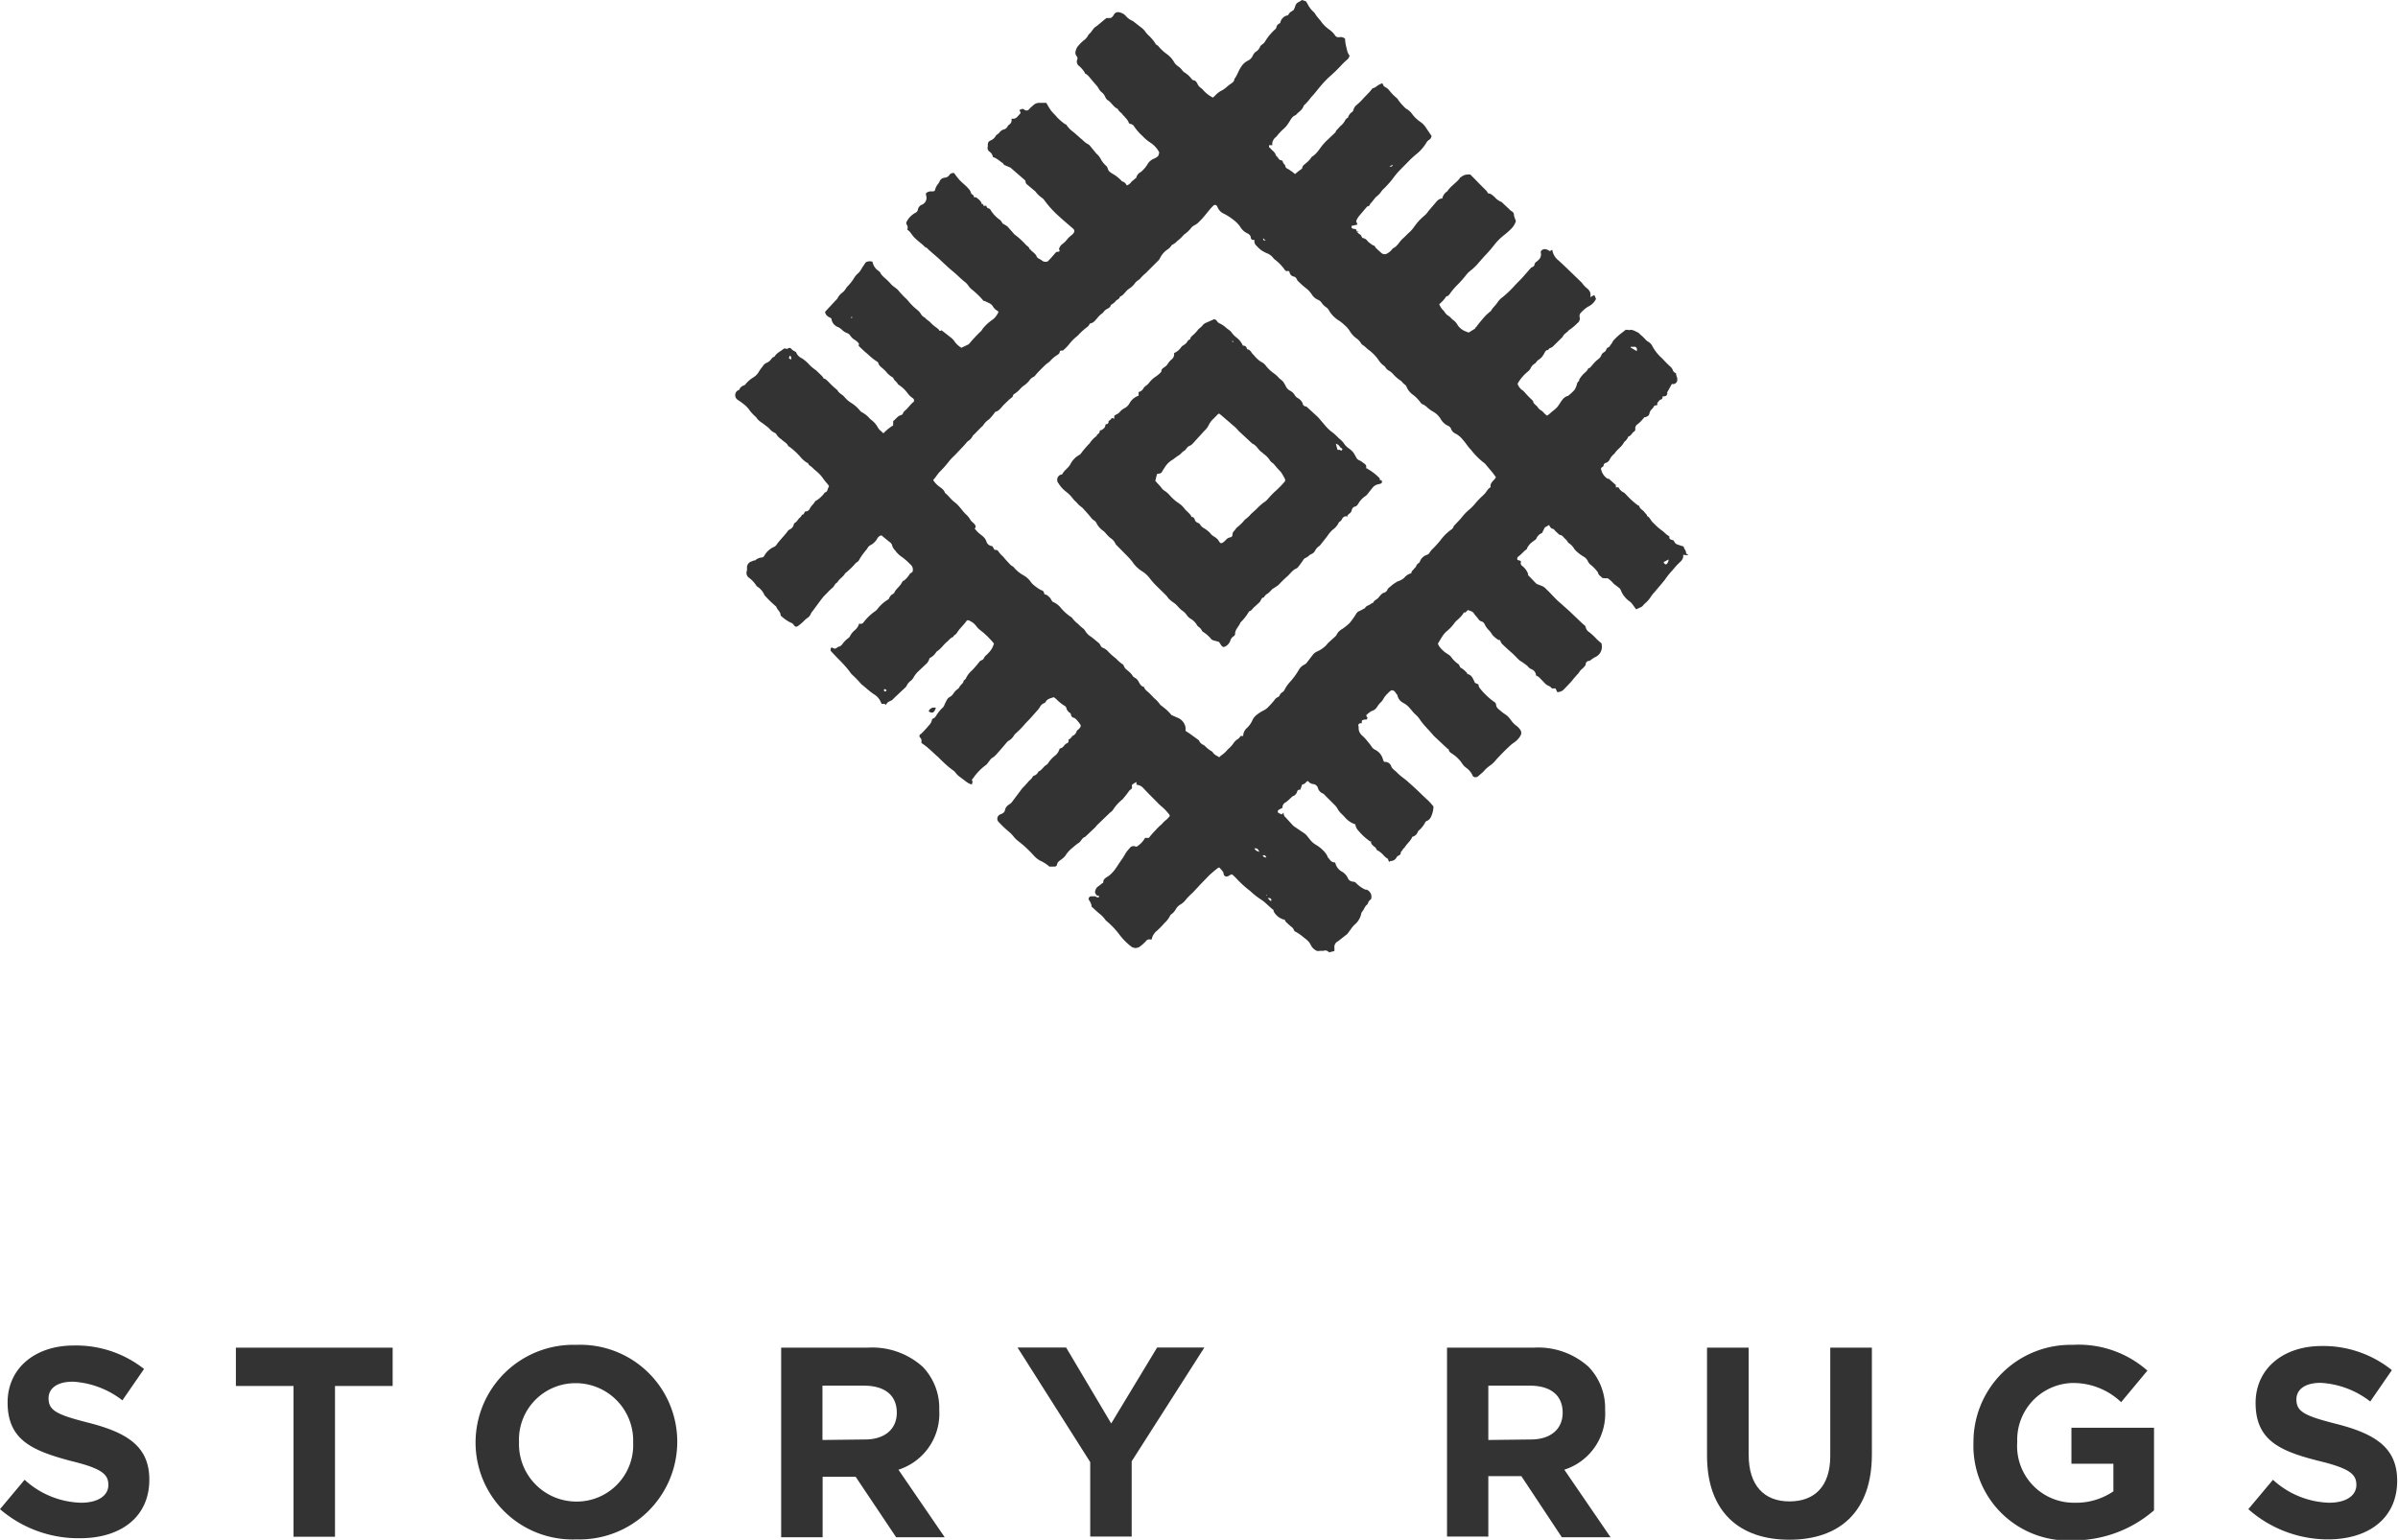 <svg xmlns="http://www.w3.org/2000/svg" viewBox="0 0 145.17 93.25"><defs><style>.cls-1{fill:#333;}</style></defs><title>logo-main</title><g id="Layer_2" data-name="Layer 2"><g id="Layer_1-2" data-name="Layer 1"><path class="cls-1" d="M101.54,22.92a.7.7,0,0,0,0,.1.26.26,0,0,1-.33.23h0l-.22.4s-.07.1-.06.14,0,.21-.19.21,0,0-.06,0,0,.16-.12.19-.12.1-.18.15l-.05.06,0,.12c-.06.05-.17,0-.22.11s-.12.14-.17.21a.44.44,0,0,0-.07.14c-.05.19-.05.19-.27.29a.14.14,0,0,0-.06,0,2.23,2.23,0,0,1-.39.41A.3.3,0,0,0,99,26a.17.17,0,0,1-.07.13c-.14.08-.18.27-.35.3,0,0,0,0,0,0a.8.8,0,0,1-.26.34c-.13.29-.43.44-.58.7a1,1,0,0,0-.3.37.4.4,0,0,1-.22.19.16.16,0,0,0-.14.15c0,.1-.13.09-.16.2a.9.9,0,0,0,.4.61l.07,0,.43.38v.14h.16a.67.67,0,0,0,.33.32.29.29,0,0,1,.08.07l.2.21a4.92,4.92,0,0,0,.59.51s.06,0,.06,0c0,.19.22.26.31.39s.15.13.16.24a.06.06,0,0,0,0,0c.16.07.21.24.32.36l.33.32.21.17a1.22,1.22,0,0,1,.23.19,1.48,1.48,0,0,0,.26.19l0,.12a.32.32,0,0,0,.24.11l.08.13a.31.31,0,0,0,.19.14l.36.12c0,.12.13.22.14.35s.08.1.12.15-.19,0-.29,0a.85.85,0,0,0,0,.11.52.52,0,0,1-.19.32l-.21.21c-.12.13-.23.28-.36.41a5.19,5.19,0,0,0-.36.47l-.24.29-.4.47a2.36,2.36,0,0,0-.23.3,1.61,1.61,0,0,1-.3.34,1,1,0,0,0-.13.13.36.36,0,0,1-.17.13l-.26.12-.28-.38-.1-.09a1.49,1.49,0,0,1-.55-.69.32.32,0,0,0-.09-.13l-.34-.26,0,0a1.69,1.69,0,0,0-.36-.33A1.83,1.83,0,0,1,97,35c-.09-.11-.24-.17-.26-.33a2.19,2.19,0,0,0-.42-.45.58.58,0,0,1-.2-.25.61.61,0,0,0-.23-.25,2.53,2.53,0,0,1-.47-.35,1.5,1.5,0,0,1-.11-.12,1,1,0,0,0-.37-.38.83.83,0,0,0-.21-.26c-.1-.09-.16-.22-.32-.22l-.24-.22a1.57,1.57,0,0,0-.13-.14s-.12,0-.17-.09a.55.55,0,0,1-.09-.15l-.26.15-.17.34a.11.11,0,0,1,0,0,.59.59,0,0,0-.34.33.34.34,0,0,1-.11.11,2.77,2.77,0,0,0-.26.2,1.91,1.91,0,0,0-.19.26s0,.08-.07.11-.29.29-.46.41a.16.16,0,0,0-.05.21l.2.06s0,0,0,.07a.2.2,0,0,0,.08.23,1.08,1.08,0,0,1,.36.49.17.17,0,0,0,0,.07l.47.49s.07.06.09.06.21.08.31.12a.77.77,0,0,1,.25.2c.23.21.42.44.64.65L95,37l.84.8.11.08S96,38,96,38a.43.43,0,0,0,.18.26,3.58,3.58,0,0,1,.46.42c.1.11.23.2.32.29v.06a.68.68,0,0,1-.43.78l-.18.12a.5.5,0,0,1-.13.09c-.14,0-.23.09-.23.25a1.63,1.63,0,0,1-.19.22.65.65,0,0,0-.2.22.77.77,0,0,1-.12.14c-.09.11-.19.21-.28.33s-.34.37-.51.55a.54.54,0,0,1-.42.18l-.1-.22-.22,0a.49.49,0,0,0-.23-.17.77.77,0,0,1-.25-.2L93.16,41a.84.84,0,0,0-.17-.09.43.43,0,0,0-.29-.39.59.59,0,0,1-.23-.19A4,4,0,0,0,92,40c-.16-.14-.3-.31-.46-.45l-.26-.23c-.13-.12-.25-.23-.37-.35a.84.84,0,0,1-.1-.21s-.06,0-.08,0-.32-.2-.42-.37a1.45,1.45,0,0,0-.22-.27,1.41,1.41,0,0,1-.21-.31.3.3,0,0,0-.19-.18.3.3,0,0,1-.19-.14c-.08-.12-.19-.21-.27-.34s-.2-.14-.31-.19-.14.13-.24.13-.07,0-.09.06a2.39,2.39,0,0,1-.43.45,1.49,1.49,0,0,0-.17.21,2.63,2.63,0,0,1-.4.41,1.28,1.28,0,0,0-.25.28c-.1.15-.19.31-.29.47a.64.64,0,0,0,.14.25,1.78,1.78,0,0,0,.47.4.7.7,0,0,1,.2.18,1.66,1.66,0,0,0,.42.41c.09.06.07.2.19.25a1,1,0,0,1,.23.18l.11.11s0,.07.07.08c.21.06.28.24.36.41l.05.11.22.1,0,.07a.51.51,0,0,0,.05.12,4.18,4.18,0,0,0,.89.86.23.23,0,0,1,.12.17c0,.19.18.29.3.4s.27.19.39.29a2,2,0,0,1,.24.29,1.31,1.31,0,0,0,.3.3,1,1,0,0,1,.16.15c.18.2.18.35,0,.58s-.31.28-.47.41a12.55,12.55,0,0,0-.92.92,1.77,1.77,0,0,1-.41.38,2.18,2.18,0,0,0-.37.35l-.31.27a.24.24,0,0,1-.31,0,1.17,1.17,0,0,0-.43-.53.93.93,0,0,1-.22-.24,2.11,2.11,0,0,0-.57-.57c-.09-.07-.21-.11-.24-.24s-.06-.06-.09-.1l-.79-.74-.06-.06c-.27-.34-.6-.62-.84-1a1.81,1.81,0,0,0-.27-.29c-.22-.21-.37-.49-.65-.64s-.36-.28-.42-.52c-.09-.08-.12-.22-.26-.27s-.25.12-.35.21-.09.11-.14.16-.13.24-.23.33a1.35,1.35,0,0,0-.25.31.57.57,0,0,1-.33.24,1.58,1.58,0,0,0-.32.25c0,.11.16.15,0,.27a.35.35,0,0,0-.27.06v.16a.3.3,0,0,0-.1,0,.13.13,0,0,0-.09.2s0,.06,0,.09c0,.22.1.36.24.48a2.08,2.08,0,0,1,.24.25c.11.14.23.27.32.42a.59.59,0,0,0,.23.18.9.9,0,0,1,.44.56,1.54,1.54,0,0,0,.07.16.39.39,0,0,1,.43.26c.07.18.24.26.36.39s.29.26.45.38.23.2.35.3l.32.29c.25.23.49.48.74.7a3.74,3.74,0,0,1,.34.38,1.52,1.52,0,0,1-.14.6.5.5,0,0,1-.23.26c-.05,0-.12.07-.14.12a1.69,1.69,0,0,1-.33.43s-.09.07-.11.12a.44.44,0,0,1-.29.29s-.05,0-.07.08c-.12.23-.34.39-.46.62,0,0-.06,0-.08.07s-.12.13-.13.2a.19.19,0,0,1-.13.18.26.26,0,0,0-.12.1.4.4,0,0,1-.39.23s0,0-.07.06a.57.57,0,0,0-.06-.14S84.06,52,84,52a1.54,1.54,0,0,1-.21-.17,1.43,1.43,0,0,0-.37-.32c-.07,0-.1-.12-.15-.18S83,51.16,83,51s0,0-.06-.05a3.57,3.57,0,0,1-.69-.63.68.68,0,0,1-.2-.4,1.41,1.41,0,0,1-.66-.46l-.19-.19a1.11,1.11,0,0,1-.23-.3,1,1,0,0,0-.2-.25l-.55-.55s-.09-.11-.14-.12a.5.5,0,0,1-.3-.35.34.34,0,0,0-.28-.22.43.43,0,0,1-.31-.18c-.11,0-.16.16-.29.19s-.08.09-.11.14a1.61,1.61,0,0,0-.07.19c-.07,0-.15,0-.19.1a.4.4,0,0,1-.28.3s-.06.06-.1.09a2.54,2.54,0,0,1-.32.28.33.33,0,0,0-.19.33.09.09,0,0,1,0,0,2.26,2.26,0,0,0-.24.13.11.11,0,0,0,0,.18l.19.09.12-.11a.32.32,0,0,0,.12.29l.4.44a.7.7,0,0,0,.12.11l.65.44a.67.67,0,0,1,.11.11l.17.21a1.26,1.26,0,0,0,.42.37,2.18,2.18,0,0,1,.46.38,1.21,1.21,0,0,1,.21.31c0,.06.08.11.12.17a.39.39,0,0,0,.34.19.81.81,0,0,0,.42.56.88.88,0,0,1,.33.35.36.36,0,0,0,.33.25.29.29,0,0,1,.21.11,1.79,1.79,0,0,0,.53.37l.07,0a.46.46,0,0,1,.28.58.49.49,0,0,0-.19.25.17.17,0,0,1-.06.09c-.14.11-.17.29-.29.42a.31.31,0,0,0-.06.15A1.19,1.19,0,0,1,82,56a1.53,1.53,0,0,0-.16.18l-.27.37-.06.05L81,57a.38.38,0,0,0-.22.37,1.08,1.08,0,0,1,0,.22l-.31.08c-.18-.13-.18-.13-.37-.09l-.21,0a.3.3,0,0,1-.28-.06.73.73,0,0,1-.25-.28.94.94,0,0,0-.18-.26,2,2,0,0,0-.24-.2,3,3,0,0,0-.53-.37.14.14,0,0,1-.07-.07.45.45,0,0,0-.18-.23,4.16,4.16,0,0,1-.32-.29.42.42,0,0,1-.06-.12,1,1,0,0,1-.68-.52s0-.05,0-.07c-.28-.21-.51-.49-.81-.67a4.32,4.32,0,0,1-.59-.47,6.77,6.77,0,0,1-.84-.76,2.9,2.9,0,0,0-.27-.26c-.14,0-.23.17-.39.12s-.1-.19-.17-.29a3.11,3.11,0,0,0-.21-.24h-.06a6.39,6.39,0,0,0-.58.49l-.58.6-.09.1c-.11.12-.22.24-.33.35a3.69,3.69,0,0,0-.4.41,1,1,0,0,1-.3.27.8.8,0,0,0-.3.3.9.9,0,0,1-.29.32.2.2,0,0,0-.06.08,1.37,1.37,0,0,1-.33.43,4.94,4.94,0,0,1-.55.55.26.26,0,0,0-.05.06.85.85,0,0,0-.18.39.28.28,0,0,1-.1,0,.24.24,0,0,0-.24.09,2.16,2.16,0,0,1-.36.33.44.44,0,0,1-.55,0,3.78,3.78,0,0,1-.7-.71,4.85,4.85,0,0,0-.8-.84.32.32,0,0,1-.07-.08,1.57,1.57,0,0,0-.34-.35c-.17-.14-.32-.29-.48-.43a.13.13,0,0,1,0-.07.92.92,0,0,0-.15-.32.15.15,0,0,1,.11-.23c.09,0,.19,0,.27,0a.27.27,0,0,0,.14.06c.05,0,.08,0,.09-.06s-.12,0-.18-.1-.09-.14-.05-.25a.44.44,0,0,1,.18-.26,2,2,0,0,0,.23-.18s.07,0,.07-.08c0-.21.23-.29.37-.4a1.86,1.86,0,0,0,.36-.39c.13-.18.25-.38.38-.56s.19-.31.29-.46a2.62,2.62,0,0,1,.19-.23.29.29,0,0,1,.38-.1h.05a1.46,1.46,0,0,0,.51-.53h.23a4.26,4.26,0,0,1,.4-.46,3.26,3.26,0,0,1,.38-.37,1.86,1.86,0,0,1,.24-.24,1.2,1.2,0,0,0,.24-.25.24.24,0,0,0,0-.06,3.22,3.22,0,0,0-.46-.5,2.57,2.57,0,0,1-.31-.29c-.28-.28-.56-.56-.83-.85a.62.62,0,0,0-.41-.2v-.07l0-.09a1,1,0,0,0-.28.18s0,.05,0,.07c.06.17-.11.2-.17.29a4.87,4.87,0,0,1-.35.45l-.05.06a2.61,2.61,0,0,0-.59.66,1.1,1.1,0,0,1-.16.14l-.76.73c-.06.06-.11.14-.18.2l-.57.54c-.2.06-.24.28-.4.37a2.59,2.59,0,0,0-.34.27,1.85,1.85,0,0,0-.45.49,1.19,1.19,0,0,1-.3.27c-.09.07-.18.13-.21.27s-.11.12-.19.13h-.27a2.23,2.23,0,0,0-.56-.36,1.48,1.48,0,0,1-.34-.26q-.26-.29-.55-.56c-.15-.14-.32-.27-.48-.4a1.67,1.67,0,0,1-.23-.23,2,2,0,0,0-.3-.31,6.71,6.71,0,0,1-.61-.58.28.28,0,0,1,.09-.46,1.14,1.14,0,0,0,.15-.07.28.28,0,0,0,.14-.19.49.49,0,0,1,.25-.34.78.78,0,0,0,.23-.23l.57-.76,0,0a5,5,0,0,0,.35-.38c.09-.11.22-.18.28-.32a.1.1,0,0,1,.06-.05.47.47,0,0,0,.29-.26s0,0,0,0c.21-.08.3-.31.49-.41a.13.13,0,0,0,.06-.05,2.06,2.06,0,0,1,.51-.55.86.86,0,0,0,.22-.38.4.4,0,0,0,.27-.18.58.58,0,0,1,.16-.14c.06,0,.12-.08.11-.17s0-.06.06-.08l.15-.15s0-.06.05-.06.18-.12.22-.24.08-.1.12-.14a.81.81,0,0,0,.12-.15.15.15,0,0,0,0-.13,2,2,0,0,0-.2-.26.61.61,0,0,0-.18-.16c-.1,0-.19-.09-.2-.22a.12.12,0,0,0-.06-.08.5.5,0,0,1-.21-.27c0-.05-.05-.13-.1-.15a2.65,2.65,0,0,1-.52-.42l-.14-.11c-.19.06-.4.09-.51.3a.15.15,0,0,1-.08.06.5.5,0,0,0-.27.26,1.09,1.09,0,0,1-.15.19l-.39.44c-.13.15-.28.28-.4.43a5.23,5.23,0,0,1-.53.53l-.07.08a.87.87,0,0,1-.38.37s0,0-.06.06c-.21.25-.42.5-.64.74s-.23.17-.33.28-.17.23-.27.34A3.43,3.43,0,0,0,59,47a1.67,1.67,0,0,1-.16.21c0,.08.08.15,0,.23l0,.07a1,1,0,0,1-.33-.16l-.37-.28a1.18,1.18,0,0,1-.31-.3.74.74,0,0,0-.16-.14l-.17-.13a8.48,8.48,0,0,1-.69-.64c-.21-.18-.41-.38-.62-.56s-.27-.21-.41-.31a1.12,1.12,0,0,0,0-.21,1,1,0,0,0-.12-.17c0-.05,0-.13.1-.17a6,6,0,0,0,.47-.51.66.66,0,0,0,.2-.39.87.87,0,0,0,.15-.08.59.59,0,0,0,.1-.13,2.48,2.48,0,0,1,.39-.48.32.32,0,0,0,.09-.13,2.71,2.71,0,0,1,.14-.29.43.43,0,0,1,.19-.22.58.58,0,0,0,.22-.2,1.05,1.05,0,0,1,.26-.28.3.3,0,0,0,.11-.12c.06-.15.25-.22.26-.4,0,0,0,0,0,0s.1-.06.13-.12a1.42,1.42,0,0,1,.37-.49,5.64,5.64,0,0,0,.44-.51.3.3,0,0,1,.15-.11.23.23,0,0,0,.13-.12c.06-.14.19-.21.28-.32a1.23,1.23,0,0,0,.33-.57,4.8,4.8,0,0,0-.63-.65l-.27-.22a1.07,1.07,0,0,1-.18-.2,1,1,0,0,0-.4-.31.13.13,0,0,0-.17,0c-.17.25-.4.44-.56.69s-.22.14-.24.28,0,0,0,0c-.18.06-.28.22-.42.33s-.34.4-.56.54a.32.32,0,0,0-.09.1,1,1,0,0,1-.38.33.71.71,0,0,1-.26.4l-.39.37a1.52,1.52,0,0,0-.33.42.64.64,0,0,1-.16.18.76.76,0,0,0-.24.29.26.26,0,0,1-.06.09l-.67.63L54,42.4c-.12.06-.25.09-.33.22s-.08,0-.12,0h-.18l-.06-.13a1,1,0,0,0-.39-.44c-.28-.18-.52-.42-.78-.62l0,0a6.17,6.17,0,0,0-.58-.6c-.08-.09-.15-.2-.23-.3a9,9,0,0,0-.64-.69l-.37-.39a.19.19,0,0,1,0-.23s.06,0,.08,0a.19.19,0,0,0,.27,0,.29.29,0,0,1,.15-.07A.44.44,0,0,0,51,39a1.64,1.64,0,0,1,.37-.37.44.44,0,0,0,.12-.17,1.22,1.22,0,0,1,.26-.3.77.77,0,0,0,.26-.4.22.22,0,0,0,.28-.09v0A3.06,3.06,0,0,1,53,37a.74.74,0,0,0,.11-.11,2.34,2.34,0,0,1,.66-.59.22.22,0,0,0,.06-.08A.51.51,0,0,1,54,36a.31.31,0,0,0,.14-.11c.1-.23.32-.36.44-.58s.12-.11.17-.17a1.51,1.51,0,0,0,.33-.39s.09-.07.16-.12a.4.4,0,0,0-.14-.46,3.38,3.38,0,0,0-.57-.49,1.61,1.61,0,0,1-.34-.35A.66.66,0,0,1,54,33a.3.3,0,0,0-.11-.15l-.53-.43a.37.37,0,0,0-.26.21,1,1,0,0,1-.4.38.43.43,0,0,0-.17.16,1,1,0,0,1-.09.13,4.28,4.28,0,0,0-.4.55.43.43,0,0,1-.22.23,4.41,4.41,0,0,1-.66.64c-.11.22-.36.33-.47.55-.15.06-.18.24-.3.33a3.69,3.69,0,0,0-.33.32l-.19.19c-.25.3-.47.63-.71.94a.41.41,0,0,0-.07.11.55.55,0,0,1-.24.28,2.08,2.08,0,0,0-.22.2,2.86,2.86,0,0,1-.31.26c-.12.08-.18.07-.27-.06a.36.36,0,0,0-.19-.14,2.39,2.39,0,0,1-.53-.36.19.19,0,0,1-.08-.11c0-.18-.18-.29-.24-.45a.17.17,0,0,0-.06-.08,6.35,6.35,0,0,1-.67-.66,1.13,1.13,0,0,0-.47-.54l0,0a1.8,1.8,0,0,0-.49-.53.36.36,0,0,1-.1-.42,1.91,1.91,0,0,0,0-.21.39.39,0,0,1,.27-.34l.15-.06.07,0a.68.68,0,0,1,.41-.18.18.18,0,0,0,.15-.11,1.26,1.26,0,0,1,.56-.52A.35.35,0,0,0,47,33a2.73,2.73,0,0,1,.23-.29c.14-.17.3-.33.43-.51a.38.38,0,0,1,.13-.13.42.42,0,0,0,.26-.3.18.18,0,0,1,.07-.11c.14-.07.19-.23.31-.32s.08-.19.21-.19l.1-.18a.28.28,0,0,0,.29-.18c.07-.15.21-.25.29-.39a.25.25,0,0,1,.1-.09,1.58,1.58,0,0,0,.35-.29.63.63,0,0,0,.13-.16A.26.26,0,0,1,50,29.8a.23.23,0,0,0,.1-.15,1.37,1.37,0,0,1,.09-.21,1.51,1.51,0,0,0-.1-.14,3.54,3.54,0,0,1-.3-.38,2.31,2.31,0,0,0-.35-.37,3.16,3.16,0,0,1-.26-.23c-.07-.09-.21-.12-.25-.24s0,0-.06-.05a1.67,1.67,0,0,1-.44-.39,4.25,4.25,0,0,0-.66-.6s-.05,0-.06-.05c-.09-.18-.28-.25-.41-.39A.93.93,0,0,1,47,26.3a.23.23,0,0,0-.12-.1.86.86,0,0,1-.31-.25,1.66,1.66,0,0,0-.21-.17c-.19-.17-.44-.27-.58-.51,0,0-.08-.07-.12-.11a2.38,2.38,0,0,1-.27-.3,1.74,1.74,0,0,0-.31-.34,4.06,4.06,0,0,0-.41-.3.34.34,0,0,1,0-.58s.08,0,.1-.08a.44.44,0,0,1,.26-.22.17.17,0,0,0,.09-.06,1.87,1.87,0,0,1,.51-.44,1,1,0,0,0,.28-.28c.08-.14.18-.27.28-.4a.47.47,0,0,1,.2-.18.64.64,0,0,0,.31-.25.5.5,0,0,1,.12-.11s.07,0,.09-.06c.14-.21.38-.3.56-.46.09,0,.17.05.24,0a.13.13,0,0,1,.17,0,.7.7,0,0,0,.26.19.13.13,0,0,1,.07.08.66.66,0,0,0,.34.33,2.42,2.42,0,0,1,.45.39,2.28,2.28,0,0,0,.37.31.61.61,0,0,1,.1.09l.25.24.11.12s0,.07.07.08.18.12.25.19a5.8,5.8,0,0,0,.55.51c.08.19.29.25.42.41a1.71,1.71,0,0,0,.43.37,2.11,2.11,0,0,1,.53.48.33.33,0,0,0,.11.08,1.68,1.68,0,0,1,.44.35.65.65,0,0,0,.12.11,1.39,1.39,0,0,1,.36.4,1.69,1.69,0,0,0,.12.18c.08.08.17.15.25.23a2.79,2.79,0,0,1,.59-.48c0-.06,0-.12,0-.18s0-.1.05-.12.23-.28.42-.32a.18.18,0,0,0,.13-.12.36.36,0,0,1,.11-.15c.21-.16.33-.4.55-.55,0,0,0-.09,0-.12a.2.2,0,0,0-.09-.1,1.39,1.39,0,0,1-.29-.28,2,2,0,0,0-.52-.5.22.22,0,0,1-.09-.09c-.07-.13-.22-.19-.26-.34a.11.11,0,0,0-.06-.05,1.34,1.34,0,0,1-.4-.36l-.16-.15c-.11-.1-.25-.18-.29-.35a.14.14,0,0,0-.07-.08,3.36,3.36,0,0,1-.54-.43,7.33,7.33,0,0,1-.58-.53L52,20.81a1,1,0,0,0-.24-.22.89.89,0,0,1-.29-.27.36.36,0,0,0-.19-.15A.84.84,0,0,1,51,20a1,1,0,0,0-.26-.19.62.62,0,0,1-.41-.53c-.16-.09-.35-.15-.38-.4l.64-.69a.55.55,0,0,0,.12-.14.89.89,0,0,1,.27-.32.91.91,0,0,0,.23-.26.89.89,0,0,1,.1-.13,2.8,2.8,0,0,0,.41-.53,1.17,1.17,0,0,1,.25-.28,1.18,1.18,0,0,0,.2-.28c.06-.11.14-.2.2-.31a.22.22,0,0,1,.12-.09.52.52,0,0,1,.33,0,.85.85,0,0,0,.37.56s.1.07.11.12.16.22.27.31a4.26,4.26,0,0,1,.35.34l0,0c.14.18.36.26.5.45a5.1,5.1,0,0,0,.47.49l.09.1a3.43,3.43,0,0,0,.53.53,1,1,0,0,1,.22.23.57.57,0,0,0,.27.26l0,0c.09.12.22.18.32.28a2.29,2.29,0,0,0,.34.3c.08.06.17.11.21.21A.16.16,0,0,0,57,20l.55.43a1,1,0,0,1,.21.21,1.4,1.4,0,0,0,.44.42l.42-.2.06-.05a8.5,8.5,0,0,1,.71-.76c.06-.06.09-.14.14-.19a2.73,2.73,0,0,1,.54-.49,1,1,0,0,0,.26-.27,1.36,1.36,0,0,0,.11-.19s0-.08-.08-.1a.73.73,0,0,1-.26-.27c-.1-.16-.27-.2-.42-.28s-.13,0-.18-.09a4.93,4.93,0,0,0-.64-.62,1,1,0,0,1-.21-.21,1,1,0,0,0-.23-.26c-.26-.2-.49-.45-.75-.66s-.59-.53-.88-.8l-.37-.32-.16-.14c-.08-.07-.14-.17-.25-.19l0,0c-.2-.21-.44-.37-.64-.57s-.24-.36-.43-.48a.08.08,0,0,1,0-.07.29.29,0,0,0-.05-.25.17.17,0,0,1,0-.18,1.27,1.27,0,0,1,.52-.53.27.27,0,0,0,.16-.21.39.39,0,0,1,.23-.28l0,0a.45.45,0,0,0,.26-.58.72.72,0,0,1,0-.12.46.46,0,0,1,.35-.11c.11,0,.19,0,.21-.14a.88.88,0,0,1,.16-.3,1.19,1.19,0,0,0,.09-.14.37.37,0,0,1,.33-.25.36.36,0,0,0,.27-.16.29.29,0,0,1,.29-.12c.11.15.21.29.32.41s.23.22.35.33a2.25,2.25,0,0,1,.28.3.9.9,0,0,1,.08.18c0,.06.13.09.15.15s0,.12.13.09,0,0,0,0,.29.18.35.36.07,0,.11.06l0,.1s0,0,0,0h.1s.09,0,.09,0a.15.15,0,0,0,.14.16.26.26,0,0,1,.13.13,2,2,0,0,0,.55.57c.09.07.11.17.18.23a2.34,2.34,0,0,1,.25.15c.13.13.25.28.38.42a.45.45,0,0,0,.07.08,4.59,4.59,0,0,1,.68.62c.08.08.19.13.23.25s.06,0,.08.07.29.21.35.4a.27.27,0,0,0,.11.11,1.88,1.88,0,0,1,.27.17.36.36,0,0,0,.3,0c.15-.16.29-.31.42-.47s.16-.07.25-.12,0-.1,0-.15a.53.53,0,0,1,.19-.29,1.58,1.58,0,0,0,.34-.34,1.36,1.36,0,0,1,.22-.2.85.85,0,0,0,.13-.13c.07-.1.06-.17,0-.25-.33-.29-.67-.57-1-.88a5.9,5.9,0,0,1-.77-.87.64.64,0,0,0-.13-.13,1.7,1.7,0,0,1-.39-.37.61.61,0,0,0-.12-.11l-.37-.31c-.12-.1-.11-.11-.14-.27l-.9-.78L60.82,10c-.05,0-.09-.13-.15-.15s-.33-.28-.56-.34a.52.52,0,0,0-.21-.33.27.27,0,0,1-.1-.31c0-.05,0-.11,0-.16a.26.26,0,0,1,.16-.2.62.62,0,0,0,.32-.28c.06-.09.16-.12.22-.2a.53.53,0,0,1,.23-.18A.36.36,0,0,0,61,7.65a.25.25,0,0,1,.09-.1.32.32,0,0,0,.14-.36l.16,0a.45.45,0,0,0,.16-.08c.08-.08.16-.17.24-.27l-.08-.19c.11,0,.19-.12.31,0a.2.2,0,0,0,.29-.05c.08-.09.17-.16.26-.24a.49.49,0,0,1,.32-.13l.21,0h.24c.1.16.18.33.29.47s.25.26.36.4a3.37,3.37,0,0,0,.49.42s.07,0,.09.06a1.7,1.7,0,0,0,.43.43c.18.15.35.32.53.46a1.34,1.34,0,0,0,.39.29s.06.06.09.1l.36.44.1.09a1.57,1.57,0,0,1,.14.19,1.57,1.57,0,0,0,.36.47c.09.07.08.2.16.3s.24.18.37.26a2.85,2.85,0,0,1,.35.29s.06.08.1.09a.4.4,0,0,1,.26.24A.56.56,0,0,0,68.5,11l.29-.24a.49.49,0,0,1,.27-.34,2,2,0,0,0,.39-.44.78.78,0,0,1,.43-.38.85.85,0,0,0,.24-.16l.06-.21a1.62,1.62,0,0,0-.58-.62,2.43,2.43,0,0,1-.43-.37,3.14,3.14,0,0,1-.53-.61c-.07-.11-.18-.11-.29-.16a.86.86,0,0,0-.25-.37S68.06,7,68,7a.71.71,0,0,0-.11-.15.73.73,0,0,1-.23-.26l0,0c-.26-.11-.37-.39-.61-.53a.43.43,0,0,1-.14-.19.73.73,0,0,0-.21-.28.68.68,0,0,1-.2-.25,1.22,1.22,0,0,0-.18-.23l-.43-.51-.12-.11s-.08,0-.1-.09A1.66,1.66,0,0,0,65.33,4a.33.33,0,0,1-.13-.36.21.21,0,0,0,0-.21c-.18-.21-.07-.38,0-.56a2.59,2.59,0,0,1,.39-.41.91.91,0,0,0,.31-.37c.18-.13.26-.36.43-.47s.43-.36.66-.53l.25,0a.43.43,0,0,0,.19-.2.28.28,0,0,1,.34-.14.67.67,0,0,1,.37.2,1.12,1.12,0,0,0,.41.31.63.63,0,0,1,.13.09l.36.28a1.22,1.22,0,0,1,.29.28,1.51,1.51,0,0,0,.21.24,2.51,2.51,0,0,1,.41.49c0,.06.12.09.16.14a2.8,2.8,0,0,0,.55.51,1.59,1.59,0,0,1,.4.44A.78.78,0,0,0,71.3,4a1.15,1.15,0,0,1,.29.28.44.44,0,0,0,.14.12,1.66,1.66,0,0,1,.41.38.21.21,0,0,0,.1.08c.15,0,.21.14.27.25a.49.49,0,0,0,.17.2.9.9,0,0,1,.18.17,1.94,1.94,0,0,0,.57.43l.13-.12A1.38,1.38,0,0,1,74,5.46a1.36,1.36,0,0,0,.28-.21l.19-.15c.12-.08.25-.15.26-.32.17-.22.24-.48.39-.71a1.06,1.06,0,0,1,.43-.4.58.58,0,0,0,.28-.28A.73.73,0,0,1,76,3.15a.64.64,0,0,0,.29-.34s.07-.09.11-.11a.65.65,0,0,0,.2-.21,3.09,3.09,0,0,1,.58-.7.25.25,0,0,0,.09-.13.31.31,0,0,1,.19-.24.09.09,0,0,0,.05-.06A.56.56,0,0,1,77.9.94.12.12,0,0,0,78,.89c.06-.15.2-.2.31-.28a1.29,1.29,0,0,0,.1-.23.38.38,0,0,1,.24-.27L78.82,0l.24.08.11.18a1.45,1.45,0,0,0,.34.45.5.5,0,0,1,.12.15c.12.19.29.35.41.53a2.1,2.1,0,0,0,.43.4,1.49,1.49,0,0,1,.33.32.26.26,0,0,0,.3.14.38.38,0,0,1,.33.1c0,.26.08.52.14.78a.94.94,0,0,0,.13.24.49.49,0,0,1-.19.28c-.1.09-.2.18-.29.28a9.07,9.07,0,0,1-.74.72,5.9,5.9,0,0,0-.54.57c-.19.22-.36.46-.56.66a3.61,3.61,0,0,1-.46.52.08.08,0,0,0,0,0c-.06.25-.29.36-.44.53a.17.17,0,0,1-.06.05c-.21.08-.28.27-.39.43a1.66,1.66,0,0,1-.34.41,3.65,3.65,0,0,0-.37.39.5.5,0,0,1-.07.08.62.62,0,0,0-.23.36l0,.14-.19,0a.42.42,0,0,0,0,.12l.21.21a.74.74,0,0,1,.18.22c0,.1.11.14.15.22a.63.63,0,0,0,.08.1c.06.07.18,0,.21.15a.77.77,0,0,0,.15.21v0c0,.16.11.18.21.24l.22.15.16.13.19-.16.18-.13a.19.19,0,0,0,.07-.08c0-.15.17-.23.27-.33a1.33,1.33,0,0,0,.27-.3.15.15,0,0,1,.06-.06c.31-.19.46-.52.7-.78l.13-.14.59-.56s0-.08.06-.12l.22-.24a1.05,1.05,0,0,0,.29-.35.56.56,0,0,1,.12-.14s.05,0,.06-.05a.62.62,0,0,1,.26-.33.3.3,0,0,0,.07-.14.59.59,0,0,1,.22-.3,3.58,3.58,0,0,0,.4-.4l.34-.35.19-.23a.64.64,0,0,0,.28-.15,1.31,1.31,0,0,1,.32-.16.76.76,0,0,0,.09.18,1.17,1.17,0,0,0,.16.1.8.8,0,0,1,.16.15,3,3,0,0,0,.47.48.43.43,0,0,1,.08.11,3.34,3.34,0,0,0,.49.54s.06,0,.09.05a1.1,1.1,0,0,1,.22.2,2,2,0,0,0,.55.54,1.23,1.23,0,0,1,.33.35l.33.49a.29.29,0,0,1-.15.24.5.5,0,0,0-.16.17,2.55,2.55,0,0,1-.54.64,6.09,6.09,0,0,0-.54.49l-.57.58a3.86,3.86,0,0,0-.28.33,5.77,5.77,0,0,1-.63.73,1.2,1.2,0,0,0-.15.16,1.42,1.42,0,0,1-.33.35.46.46,0,0,0-.09.1l-.15.19-.14.16c0,.06-.07.13-.16.13l0,0c-.18.21-.36.42-.54.64a1.47,1.47,0,0,0-.13.25l.08.21-.36.08c0,.16,0,.16.27.2a.53.53,0,0,0,.22.31c.07,0,.11.14.17.22a.46.46,0,0,1,.32.2.48.48,0,0,0,.12.1,1,1,0,0,0,.21.15c.09,0,.12.11.17.16s.22.21.34.31a.3.3,0,0,0,.37,0,1,1,0,0,0,.31-.29.1.1,0,0,1,0,0c.27-.11.38-.39.59-.58s.28-.28.43-.41a2.21,2.21,0,0,0,.31-.37,3.26,3.26,0,0,1,.57-.61,1.28,1.28,0,0,0,.22-.24c.13-.17.28-.33.42-.5s.24-.3.45-.31a.72.72,0,0,1,.31-.44c.2-.31.52-.49.75-.78,0-.06.12-.09.17-.14s.26-.11.4-.09a.12.12,0,0,1,.07,0l.28.28.28.29.42.42a.83.83,0,0,1,.09.15c.17,0,.28.12.41.23a1,1,0,0,0,.41.29l0,0,.49.46a.43.43,0,0,0,.12.1.25.25,0,0,1,.14.19c0,.13.07.26.12.41a1.13,1.13,0,0,1-.28.46,4.92,4.92,0,0,1-.44.39,3.48,3.48,0,0,0-.59.59,8.12,8.12,0,0,1-.62.71l-.29.33a3.53,3.53,0,0,1-.54.53,1.29,1.29,0,0,0-.25.25,7.15,7.15,0,0,1-.48.55,4,4,0,0,0-.53.62.44.44,0,0,1-.12.11s-.09,0-.11.07a2.16,2.16,0,0,1-.39.42,1,1,0,0,0,.21.34c.09.08.14.19.22.27s.19.12.25.2a1.77,1.77,0,0,0,.24.21.84.84,0,0,1,.17.21,1,1,0,0,0,.54.43l.15.06.4-.25s0-.06.06-.09l.08-.11c.16-.2.32-.4.49-.58a3.48,3.48,0,0,1,.32-.28l0,0c.1-.2.28-.33.39-.51a1.3,1.3,0,0,1,.32-.33,6.39,6.39,0,0,0,.74-.71c.12-.13.25-.26.38-.39l.09-.1.5-.57a.24.24,0,0,1,.09-.05.2.2,0,0,0,.13-.16.24.24,0,0,1,.13-.17l.1-.09a.45.45,0,0,0,.15-.44.41.41,0,0,1,0-.1c.19-.22.38-.1.55,0l.14-.09a1,1,0,0,0,.39.66l.45.42.93.9s.08.1.12.15l.11.12c.07.06.14.11.2.18s.16.21.1.45l.12-.07.13-.06.1.23a1,1,0,0,1-.48.47,2,2,0,0,0-.43.36.29.29,0,0,0-.08.28.34.34,0,0,1-.14.36,3,3,0,0,1-.52.43c-.1.14-.29.21-.36.38a.3.3,0,0,1-.07.08l-.54.53a.41.41,0,0,1-.14.08.2.2,0,0,0-.13.12s0,0,0,0c-.18,0-.21.17-.29.29a.89.89,0,0,1-.3.31.52.52,0,0,0-.12.11s-.06.1-.11.12a.65.65,0,0,0-.26.3.64.64,0,0,1-.18.2,2.51,2.51,0,0,0-.6.72.79.79,0,0,0,.25.36,1.06,1.06,0,0,1,.11.08,7.3,7.3,0,0,0,.58.6c0,.18.22.26.3.41a.64.64,0,0,0,.18.16.7.7,0,0,1,.18.16.9.9,0,0,0,.19.16l.16-.12a2.36,2.36,0,0,1,.21-.18,1.39,1.39,0,0,0,.38-.41c.13-.2.25-.42.52-.49a3.23,3.23,0,0,0,.38-.35,1.09,1.09,0,0,0,.15-.34.35.35,0,0,1,.14-.22s0,0,0-.07a1.61,1.61,0,0,1,.38-.45,1.43,1.43,0,0,0,.14-.16s0-.07.07-.08.19-.18.28-.28a2,2,0,0,1,.27-.26.52.52,0,0,0,.19-.22.37.37,0,0,1,.19-.22s0,0,.06-.05.07-.2.17-.23.12-.13.18-.19.09-.18.16-.25a4.21,4.21,0,0,1,.37-.35l.36-.28.13,0s.09.05.13,0c.2,0,.33.1.49.17a.47.47,0,0,1,.1.09l.18.16.15.15a.61.61,0,0,0,.14.13.67.67,0,0,1,.31.33,2.73,2.73,0,0,0,.58.71,7.46,7.46,0,0,0,.53.53.5.5,0,0,1,.11.18.3.3,0,0,0,.24.19l-.06,0ZM63.71,36.43a2.11,2.11,0,0,1,.24.13,1.42,1.42,0,0,1,.22.19,3,3,0,0,0,.72.65,1.8,1.8,0,0,0,.37.38,2.78,2.78,0,0,0,.3.27.54.54,0,0,1,.14.16,1,1,0,0,0,.29.31c.17.11.32.25.48.38a.44.44,0,0,1,.15.18.28.28,0,0,0,.17.16.74.74,0,0,1,.28.2,3.89,3.89,0,0,0,.48.43,3.24,3.24,0,0,0,.38.34c.08,0,.11.16.17.24s.14.13.22.2a1.36,1.36,0,0,1,.22.23.41.41,0,0,0,.17.17.53.53,0,0,1,.22.23c.07.12.13.26.29.31s0,0,.05.06a.67.67,0,0,0,.19.22c.14.12.27.26.4.4a1.83,1.83,0,0,1,.4.44s.06,0,.09.06a2.85,2.85,0,0,1,.5.45s.06.08.09.09l.34.15a.77.77,0,0,1,.49.6c0,.06,0,.12,0,.2l.26.17.55.4,0,0a.49.49,0,0,0,.3.29s.06.06.1.09a1.85,1.85,0,0,0,.36.28.2.2,0,0,1,.08.07c.09.16.26.2.39.3a.77.77,0,0,1,.13-.12,1.77,1.77,0,0,0,.38-.35,2.05,2.05,0,0,0,.36-.39.74.74,0,0,1,.25-.24.53.53,0,0,0,.17-.19l.16,0a.65.65,0,0,1,.22-.48,1.38,1.38,0,0,0,.34-.48.85.85,0,0,1,.27-.33,2.24,2.24,0,0,1,.41-.26,1,1,0,0,0,.31-.24,4.85,4.85,0,0,0,.34-.38.46.46,0,0,1,.22-.19.19.19,0,0,0,.09-.09.41.41,0,0,1,.17-.2.36.36,0,0,0,.14-.16,2,2,0,0,1,.34-.48,4.42,4.42,0,0,0,.51-.7.76.76,0,0,1,.34-.33.45.45,0,0,0,.18-.16l.33-.43a.66.66,0,0,1,.25-.2,1.83,1.83,0,0,0,.54-.36c.06-.06.11-.14.18-.2l.42-.38a.56.56,0,0,0,.07-.11l.07-.11a1,1,0,0,1,.27-.22,3.05,3.05,0,0,0,.44-.36,4.63,4.63,0,0,0,.39-.55.39.39,0,0,1,.2-.17,1.65,1.65,0,0,0,.26-.14c.08,0,.12-.15.23-.18a1.1,1.1,0,0,0,.27-.16s.08,0,.09-.06.16-.15.24-.21.19-.25.34-.34A.36.36,0,0,0,84,35.7c0-.05.08-.1.12-.14l.23-.19.25-.16A1.1,1.1,0,0,0,85,35a.82.82,0,0,1,.38-.27s.07,0,.07-.07.1-.14.15-.21.09-.08.12-.14a.38.38,0,0,1,.16-.21.2.2,0,0,0,.08-.1.67.67,0,0,1,.42-.4.3.3,0,0,0,.15-.11,1.22,1.22,0,0,1,.24-.29,6.19,6.19,0,0,0,.43-.48,2.91,2.91,0,0,1,.67-.66s.08-.06.09-.09a.44.44,0,0,1,.13-.2c.12-.13.25-.26.37-.4a3.25,3.25,0,0,1,.52-.54,3.31,3.31,0,0,0,.27-.27,4.91,4.91,0,0,1,.52-.55l.1-.1c.13-.13.19-.31.36-.4a.09.09,0,0,0,0-.07c0-.18.13-.29.24-.41a1.15,1.15,0,0,0,.09-.13l-.18-.25-.47-.56A.39.39,0,0,0,89.8,28a4.54,4.54,0,0,1-.74-.75c-.19-.19-.33-.43-.51-.63a1.39,1.39,0,0,0-.45-.37.47.47,0,0,1-.25-.27.34.34,0,0,0-.2-.2,1,1,0,0,1-.43-.4,1.21,1.21,0,0,0-.46-.45,2,2,0,0,1-.35-.25.87.87,0,0,0-.29-.2.25.25,0,0,1-.12-.1,2.16,2.16,0,0,0-.47-.48,1.1,1.1,0,0,1-.4-.53s0,0-.07-.07a.83.83,0,0,1-.14-.12s-.07-.09-.11-.12a2.13,2.13,0,0,1-.45-.38,1.12,1.12,0,0,0-.25-.22.5.5,0,0,1-.22-.19.35.35,0,0,0-.11-.12,1.31,1.31,0,0,1-.34-.37,2.67,2.67,0,0,0-.58-.59c-.14-.1-.25-.24-.4-.32a.15.15,0,0,1-.05-.06,1.06,1.06,0,0,0-.32-.34,1.55,1.55,0,0,1-.39-.44,1.44,1.44,0,0,0-.3-.34,2.33,2.33,0,0,0-.38-.3,1.75,1.75,0,0,1-.56-.58.6.6,0,0,0-.17-.2.93.93,0,0,1-.27-.26.53.53,0,0,0-.24-.2.81.81,0,0,1-.36-.31,1.58,1.58,0,0,0-.36-.39,4.51,4.51,0,0,1-.43-.38.47.47,0,0,1-.13-.17.24.24,0,0,0-.17-.15.32.32,0,0,1-.26-.25c0-.05-.06-.11-.12-.09s-.13,0-.18-.08a2.77,2.77,0,0,0-.59-.61.55.55,0,0,1-.11-.11.84.84,0,0,0-.34-.26,2.14,2.14,0,0,1-.38-.2,2.77,2.77,0,0,1-.35-.34.37.37,0,0,1-.06-.15,1.25,1.25,0,0,1,0-.13c-.12,0-.2,0-.22-.15s-.09-.15-.14-.22a1,1,0,0,1-.52-.46,2.09,2.09,0,0,0-.38-.38,3.4,3.4,0,0,0-.61-.39.71.71,0,0,1-.35-.36l-.05-.1a.14.14,0,0,0-.23,0c-.09.08-.16.17-.24.26s-.37.48-.6.69a.92.92,0,0,1-.27.21.65.65,0,0,0-.21.16,1.88,1.88,0,0,1-.45.42,2.19,2.19,0,0,1-.41.39.82.82,0,0,1-.27.21.16.16,0,0,0-.08.07.83.83,0,0,1-.25.24,1.35,1.35,0,0,0-.43.5.56.56,0,0,1-.11.16l-.42.42-.21.21-.13.13a2.51,2.51,0,0,0-.31.3c-.09.12-.23.16-.32.28a1.32,1.32,0,0,1-.37.36c-.22.13-.32.4-.57.49v0c0,.12-.14.16-.22.23a1,1,0,0,1-.33.27.06.06,0,0,0,0,0c0,.17-.21.21-.33.31s-.11.15-.18.19a1.57,1.57,0,0,0-.31.3c-.11.12-.21.28-.4.31,0,0-.05,0-.07.07a.66.66,0,0,1-.1.13,3.59,3.59,0,0,0-.58.52l-.08.07a2.83,2.83,0,0,0-.47.48,2.64,2.64,0,0,1-.38.38s-.07,0-.1,0a.1.1,0,0,0-.09.09c0,.09-.07.12-.13.17a1.83,1.83,0,0,0-.4.32c-.11.14-.27.21-.38.33l0,0c-.09.09-.19.18-.28.28a3.57,3.57,0,0,0-.27.29.27.27,0,0,1-.12.11.64.64,0,0,0-.26.23,1.49,1.49,0,0,1-.34.31,1.1,1.1,0,0,0-.2.18,1.66,1.66,0,0,1-.34.3.22.22,0,0,0-.1.09c0,.13-.16.19-.25.28l-.31.3c-.15.15-.26.35-.48.42,0,0-.05,0-.08.07a3.59,3.59,0,0,1-.33.39,1.19,1.19,0,0,0-.37.38l0,0-.14.13-.4.41s-.08.06-.09.1a.75.75,0,0,1-.29.31.74.74,0,0,0-.11.12l-.14.16-.56.59a3,3,0,0,0-.3.31,6.11,6.11,0,0,1-.57.65c-.16.16-.26.36-.42.52a1.43,1.43,0,0,0,.3.34c.16.13.35.22.42.44l0,0c.21.16.36.4.58.56a1.56,1.56,0,0,1,.18.16c.18.18.31.39.5.57a1.36,1.36,0,0,1,.27.33c.08.14.23.2.3.34S59,32,59,32s.17.22.28.3l.21.17a.75.75,0,0,1,.22.3.39.39,0,0,0,.36.3l.14.23c.08,0,.17,0,.21.06a1.71,1.71,0,0,0,.3.34c.13.16.27.31.41.46s.17.11.23.18a2.09,2.09,0,0,0,.62.51,1.34,1.34,0,0,1,.43.4.89.89,0,0,0,.16.17,2.7,2.7,0,0,0,.46.32c.08,0,.16.08.18.18s.07.08.12.09a.72.72,0,0,1,.15.11C63.6,36.21,63.64,36.33,63.71,36.43Zm37-2.39c.06.13.13.17.19.11a.35.35,0,0,0,.11-.27Zm-2-13,.37.22A.2.2,0,0,0,99,21C98.88,21,98.81,21,98.72,21ZM76.24,51.59c-.1-.2-.11-.21-.3-.22C76,51.52,76.12,51.54,76.24,51.59ZM47.9,21.77c0-.09,0-.18-.07-.24C47.73,21.7,47.73,21.7,47.9,21.77ZM76.75,54.39l.14.15a.07.07,0,0,0,.07,0,.07.07,0,0,0,0-.07C76.92,54.38,76.84,54.37,76.75,54.39Zm-.08-2.46c-.1-.16-.1-.16-.23-.12C76.48,51.89,76.55,51.92,76.67,51.93Zm-23-10.13a.34.34,0,0,0-.1-.07s-.06,0-.06.07a.08.08,0,0,0,.1.07S53.65,41.83,53.68,41.8ZM84.11,10.09c.13,0,.13,0,.18-.05s0,0,0-.06ZM75.55,53.33l0,0,.08.13h0s0,0,0,0Zm-24-34.16h0a.07.07,0,0,0,0,.1l0,0,.06-.07S51.53,19.21,51.53,19.17Zm24.92-4.74c0,.12,0,.12.15.14Zm.24,39.8-.06-.05,0,0s0,.07.06.06Zm19.55-36h0l-.09,0v0h.09Zm-7.36-6.83s0,0,0,0h0l0,.06ZM68.15,16.91l0,0s0,0,0,0l0,0Zm-.89,26.27v0h0v0Zm17.2-21.09,0,0v0l0,0Zm11.45-3.93,0,0v0l0,0Zm-11.8,3.63s0,0,0,0l0,0s0,0,0,0Z"/><path class="cls-1" d="M56.22,43.06a.36.36,0,0,1,.27-.21s.09,0,.16,0a.46.46,0,0,1-.16.29A.25.25,0,0,1,56.22,43.06Z"/><path class="cls-1" d="M78.38,48.35l0,.06a0,0,0,0,1,0,0h0a.33.33,0,0,1,0-.07Z"/><path class="cls-1" d="M82.25,14s0,0-.06.05,0,0,0,0,0,0,0-.05S82.22,14,82.25,14Z"/><path class="cls-1" d="M83,14.72l0,0,0,0,0,0Z"/><path class="cls-1" d="M94.17,41.91l0,0,0,0,0,0Z"/><path class="cls-1" d="M83.64,29.26a.82.82,0,0,1-.17.06.59.59,0,0,0-.39.23l-.32.4a.43.43,0,0,1-.1.09,1.31,1.31,0,0,0-.38.38c-.07.1-.12.23-.26.26s-.17.15-.21.28-.21.16-.25.3,0,0-.07,0a.28.28,0,0,0-.24.16.39.39,0,0,1-.16.18.12.12,0,0,0-.05.06,1.08,1.08,0,0,1-.35.41,1.62,1.62,0,0,0-.27.3c-.14.2-.3.39-.45.58a.48.48,0,0,1-.11.12.74.74,0,0,0-.25.28.43.43,0,0,1-.24.21.56.56,0,0,0-.13.09.69.69,0,0,1-.17.12.33.33,0,0,0-.18.15c-.09.14-.2.28-.3.41a.27.27,0,0,1-.1.09c-.25.1-.38.33-.57.49a7.12,7.12,0,0,0-.52.51,3.32,3.32,0,0,1-.36.24c-.1.09-.18.2-.29.28a.59.59,0,0,0-.24.24c-.16,0-.17.22-.28.31s-.2.19-.3.27-.15.21-.28.25a.12.12,0,0,0-.06.06,3.08,3.08,0,0,1-.5.63c-.08.24-.33.41-.32.7a.18.18,0,0,1-.09.13.46.46,0,0,0-.2.27.62.62,0,0,1-.38.38c-.16,0-.21-.2-.31-.31l-.36-.1-.09-.05a2.07,2.07,0,0,0-.5-.45.25.25,0,0,1-.09-.1.63.63,0,0,0-.2-.22.28.28,0,0,1-.09-.1,1.06,1.06,0,0,0-.38-.38.72.72,0,0,1-.22-.2,1,1,0,0,0-.3-.3c-.18-.13-.3-.33-.49-.46a1.93,1.93,0,0,1-.27-.21c-.08-.07-.13-.17-.21-.25l-.6-.59a4.08,4.08,0,0,1-.37-.42,1.78,1.78,0,0,0-.52-.47,2,2,0,0,1-.55-.55,3.78,3.78,0,0,0-.28-.32L67.58,33a.42.42,0,0,1-.07-.11.77.77,0,0,0-.29-.31,2.33,2.33,0,0,1-.3-.31.81.81,0,0,0-.14-.13,1.22,1.22,0,0,1-.4-.46.4.4,0,0,0-.14-.16.71.71,0,0,1-.21-.2c-.16-.2-.33-.38-.5-.57,0,0,0,0,0,0s-.21-.15-.29-.25-.18-.17-.26-.27a2.28,2.28,0,0,0-.41-.43,1.89,1.89,0,0,1-.49-.53.33.33,0,0,1,.15-.53s.08,0,.09-.05c.12-.22.34-.34.47-.56a1.31,1.31,0,0,1,.53-.57.33.33,0,0,0,.14-.13,5.88,5.88,0,0,1,.51-.59,1.55,1.55,0,0,1,.42-.44c0-.1.17-.14.18-.26s.08-.07.12-.1.2-.11.22-.25.06-.09.11-.11a.14.14,0,0,0,.09-.12s0-.06,0-.06.13-.08.17-.15.11,0,.18,0a.46.46,0,0,1,0-.17.6.6,0,0,1,.16-.1.59.59,0,0,0,.15-.11,1,1,0,0,1,.36-.28.77.77,0,0,0,.25-.27,1,1,0,0,1,.55-.46l0-.22a.44.44,0,0,0,.29-.22.46.46,0,0,1,.17-.17,1,1,0,0,0,.19-.19,1.53,1.53,0,0,1,.35-.33,2,2,0,0,0,.31-.25.21.21,0,0,0,.07-.11c0-.12.1-.18.19-.24a.64.64,0,0,0,.19-.19,1.25,1.25,0,0,1,.23-.27.39.39,0,0,0,.16-.34s0,0,0-.05a1,1,0,0,0,.43-.36l.05-.06a1.46,1.46,0,0,0,.24-.17c.07-.07.1-.17.19-.22s.07,0,.07-.07.12-.17.2-.24a2.3,2.3,0,0,0,.2-.21,1.94,1.94,0,0,1,.14-.16,1,1,0,0,0,.23-.22.52.52,0,0,1,.22-.14l.45-.2a.25.25,0,0,1,.17.11s.08.11.13.13a1.45,1.45,0,0,1,.45.3l.19.14a.64.64,0,0,1,.13.14,1.32,1.32,0,0,0,.26.27,1.25,1.25,0,0,1,.41.51c.07,0,.18,0,.23.14s.08.07.12.1a.47.47,0,0,1,.17.17.62.62,0,0,0,.12.14l.14.16a1.86,1.86,0,0,0,.32.27.77.77,0,0,1,.31.26,2.23,2.23,0,0,0,.47.44,1.72,1.72,0,0,1,.28.25c.09.11.23.17.31.3a2,2,0,0,1,.12.21.59.59,0,0,0,.25.28.72.72,0,0,1,.31.29.51.51,0,0,0,.2.18.7.7,0,0,1,.27.3c0,.1.1.2.23.2s0,0,0,0l.5.46a3,3,0,0,1,.25.24l.4.47a2.49,2.49,0,0,0,.46.42,4.15,4.15,0,0,1,.35.33,1.52,1.52,0,0,1,.3.3,1.15,1.15,0,0,0,.27.29,1.33,1.33,0,0,1,.33.3l.16.28a.29.29,0,0,0,.15.15,1.21,1.21,0,0,1,.27.17c.08.06.19.11.18.25s0,.06.06.09a.5.5,0,0,0,.13.09,3.19,3.19,0,0,1,.57.45.16.16,0,0,1,.06.17C83.69,29.06,83.67,29.15,83.64,29.26Zm-13.7-.14.18.2a1.42,1.42,0,0,1,.16.18.78.78,0,0,0,.25.24,1.42,1.42,0,0,1,.28.25,2.66,2.66,0,0,0,.5.45,1.42,1.42,0,0,1,.38.34c.14.19.36.31.45.53,0,0,0,0,.06,0a.24.24,0,0,1,.13.16.29.29,0,0,0,.18.19.25.25,0,0,1,.13.09.64.64,0,0,0,.27.25,2.32,2.32,0,0,1,.28.21c.07.06.12.15.2.21s.18.11.26.18a.69.69,0,0,1,.14.17c.09.14.13.15.25.08a1.26,1.26,0,0,0,.16-.14.45.45,0,0,1,.27-.17.15.15,0,0,0,.14-.15.33.33,0,0,1,.1-.24c.07-.06.11-.16.19-.22a3.05,3.05,0,0,0,.37-.35.8.8,0,0,1,.13-.14,1.8,1.8,0,0,0,.33-.31l.12-.11.22-.2a3.68,3.68,0,0,1,.42-.38,1.23,1.23,0,0,0,.28-.24,4.46,4.46,0,0,1,.51-.52,6.67,6.67,0,0,0,.49-.51.17.17,0,0,0,0-.2,3.3,3.3,0,0,0-.23-.39,6.18,6.18,0,0,1-.45-.51l0,0a.64.64,0,0,1-.25-.25,1.49,1.49,0,0,0-.35-.34s-.06-.07-.1-.09c-.22-.14-.31-.42-.57-.52L75,26.11a3.18,3.18,0,0,0-.28-.29c-.12-.09-.23-.2-.35-.3s-.36-.31-.54-.46l-.08,0-.28.29a1.18,1.18,0,0,0-.29.38A1.17,1.17,0,0,1,73,26l-.11.11-.4.44-.31.34S72.06,27,72,27a.54.54,0,0,0-.19.18.38.38,0,0,1-.11.11.88.88,0,0,0-.22.19.79.79,0,0,1-.15.11l-.13.09a2.9,2.9,0,0,1-.31.22,1.28,1.28,0,0,0-.38.41,2.72,2.72,0,0,0-.17.27c-.07.12-.21.09-.3.13Zm10.93-2.25.1.37.15,0s.07.1.13,0-.13-.11-.15-.21A.43.43,0,0,0,80.87,26.87Zm-6.3-6.2.09.05s0,0,0-.06a.08.08,0,0,0-.05,0S74.59,20.65,74.56,20.67ZM67.15,26.1h0Z"/><path class="cls-1" d="M0,91.39l1.49-1.78A5.25,5.25,0,0,0,4.91,91c1,0,1.65-.41,1.65-1.08v0c0-.64-.39-1-2.31-1.46C1.95,87.84.46,87.2.46,84.93v0c0-2.08,1.67-3.45,4-3.45A6.63,6.63,0,0,1,8.72,82.9L7.41,84.8a5.38,5.38,0,0,0-3-1.13c-1,0-1.47.44-1.47,1v0c0,.75.49,1,2.47,1.5,2.32.6,3.63,1.44,3.63,3.43v0c0,2.27-1.73,3.55-4.2,3.55A7.28,7.28,0,0,1,0,91.39Z"/><path class="cls-1" d="M17.77,83.93H14.28V81.61h9.49v2.32H20.28v9.13H17.77Z"/><path class="cls-1" d="M28.79,87.36v0a5.92,5.92,0,0,1,6.1-5.92A5.87,5.87,0,0,1,41,87.3v0a5.92,5.92,0,0,1-6.1,5.92A5.87,5.87,0,0,1,28.79,87.36Zm9.54,0v0a3.48,3.48,0,0,0-3.47-3.6,3.42,3.42,0,0,0-3.44,3.57v0a3.48,3.48,0,0,0,3.47,3.6A3.42,3.42,0,0,0,38.33,87.36Z"/><path class="cls-1" d="M47.29,81.61h5.23a4.56,4.56,0,0,1,3.34,1.16,3.6,3.6,0,0,1,1,2.62v0A3.56,3.56,0,0,1,54.39,89l2.8,4.09H54.25l-2.45-3.66h-2v3.66H47.29Zm5.07,5.56c1.23,0,1.93-.65,1.93-1.62v0c0-1.08-.75-1.64-2-1.64h-2.5v3.29Z"/><path class="cls-1" d="M66,88.54l-4.4-6.94h2.94l2.73,4.6,2.78-4.6h2.86l-4.4,6.89v4.56H66Z"/><path class="cls-1" d="M87.6,81.61h5.23a4.56,4.56,0,0,1,3.34,1.16,3.6,3.6,0,0,1,1,2.62v0A3.56,3.56,0,0,1,94.7,89l2.8,4.09H94.55L92.1,89.39h-2v3.66H87.6Zm5.07,5.56c1.23,0,1.93-.65,1.93-1.62v0c0-1.08-.75-1.64-2-1.64h-2.5v3.29Z"/><path class="cls-1" d="M103.34,88.15V81.61h2.52v6.48c0,1.86.93,2.83,2.47,2.83s2.47-.93,2.47-2.75V81.61h2.52v6.46c0,3.47-1.95,5.17-5,5.17S103.34,91.52,103.34,88.15Z"/><path class="cls-1" d="M119.47,87.36v0a5.88,5.88,0,0,1,6-5.92A6.29,6.29,0,0,1,130,83l-1.59,1.91a4.21,4.21,0,0,0-3-1.16,3.44,3.44,0,0,0-3.29,3.57v0A3.43,3.43,0,0,0,125.57,91a4,4,0,0,0,2.37-.69V88.64h-2.54V86.46h5v5a7.43,7.43,0,0,1-4.89,1.82A5.73,5.73,0,0,1,119.47,87.36Z"/><path class="cls-1" d="M136.11,91.39l1.49-1.78A5.25,5.25,0,0,0,141,91c1,0,1.65-.41,1.65-1.08v0c0-.64-.39-1-2.31-1.46-2.31-.59-3.79-1.23-3.79-3.5v0c0-2.08,1.67-3.45,4-3.45a6.63,6.63,0,0,1,4.25,1.46l-1.31,1.9a5.37,5.37,0,0,0-3-1.13c-1,0-1.47.44-1.47,1v0c0,.75.49,1,2.47,1.5,2.32.6,3.63,1.44,3.63,3.43v0c0,2.27-1.73,3.55-4.2,3.55A7.28,7.28,0,0,1,136.11,91.39Z"/></g></g></svg>